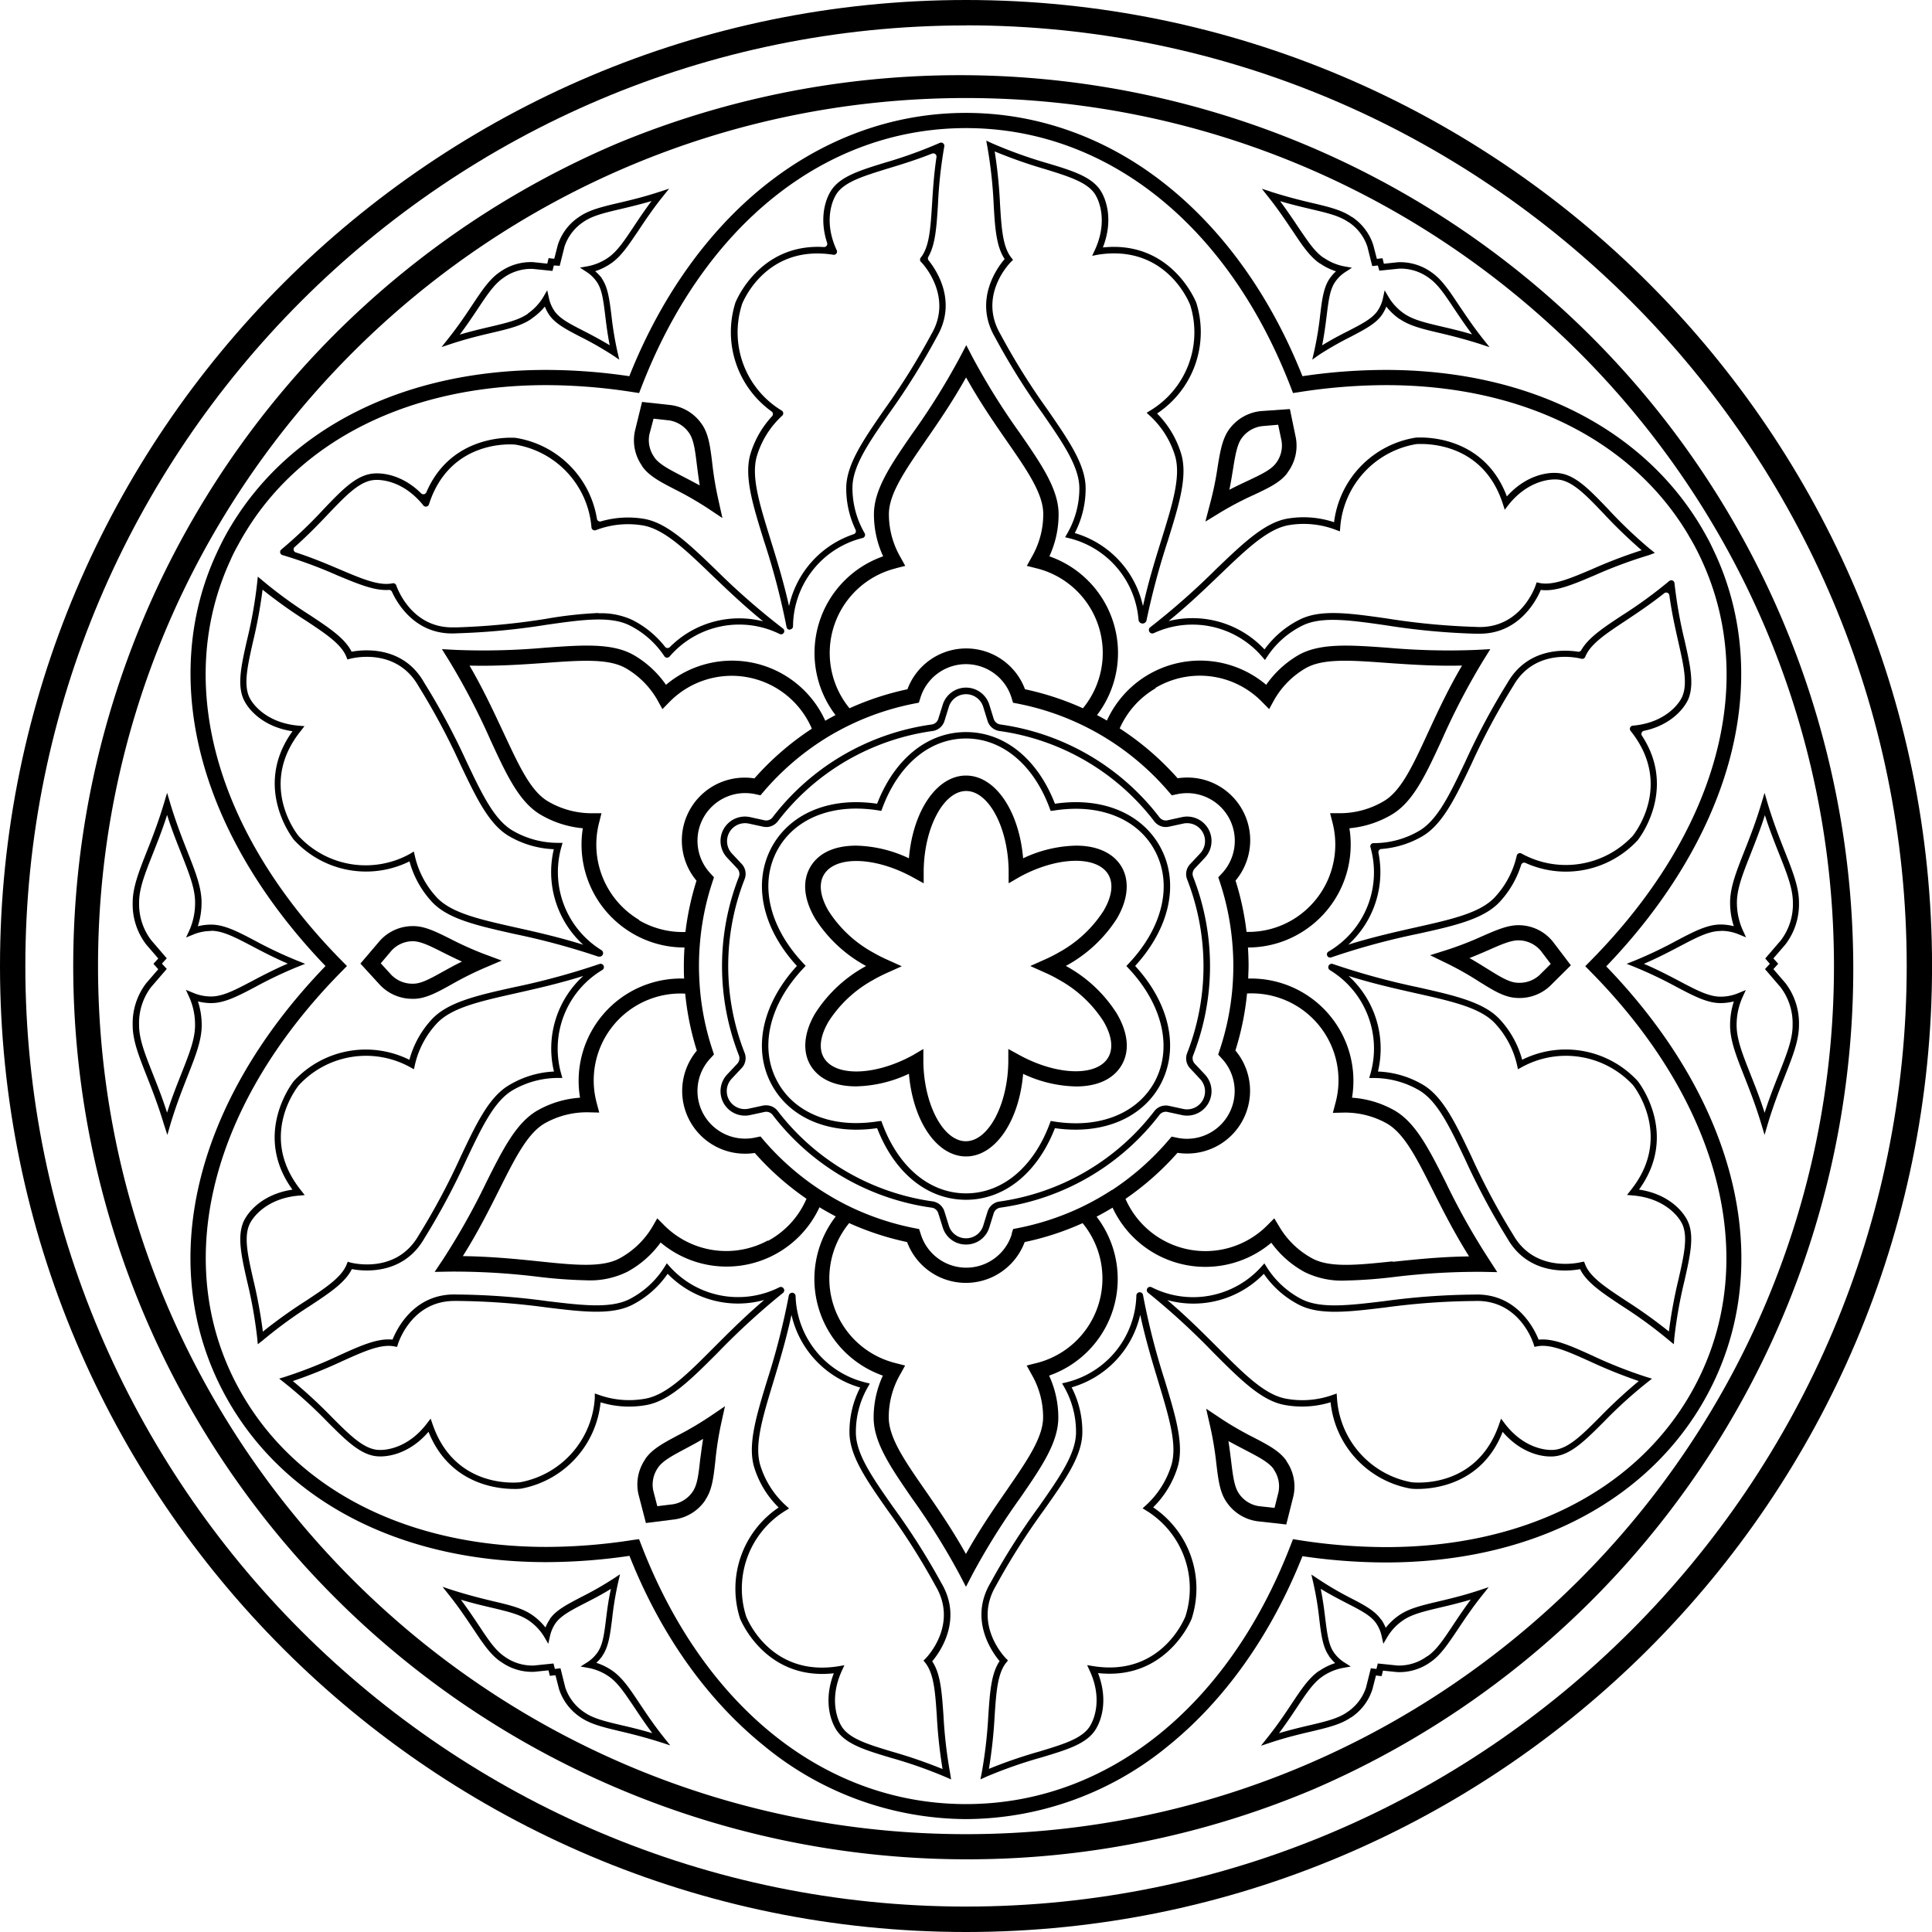 <svg id="Layer_1" data-name="Layer 1" xmlns="http://www.w3.org/2000/svg" viewBox="0 0 400.27 400.27"><path d="M200.47,400.27C90.11,400.27.33,310.49.33,200.14S90.11,0,200.47,0,400.61,89.78,400.61,200.14,310.83,400.27,200.47,400.27Zm0-395C93,5.25,5.58,92.68,5.58,200.14S93,395,200.47,395,395.36,307.6,395.36,200.14,307.93,5.25,200.47,5.25Z" transform="translate(-0.33)"/><path d="M200.47,385.21a185.12,185.12,0,0,1-72-355.6A185.12,185.12,0,0,1,272.51,370.67,184,184,0,0,1,200.47,385.21Zm0-364.9C101.31,20.31,20.64,101,20.64,200.14S101.31,380,200.47,380s179.82-80.67,179.82-179.82S299.62,20.31,200.47,20.31Z" transform="translate(-0.33)"/><path d="M200.47,376.88a66.27,66.27,0,0,1-42-15.31c-11.73-9.5-21.3-23-27.73-39.23a119.74,119.74,0,0,1-17.23,1.3c-29.1,0-52.87-11.77-65.23-32.28C32,264.31,39.47,229.47,67.77,200.14c-12.49-13-21.23-27.44-25.32-42-4.3-15.29-3.35-30.35,2.77-43.54q.69-1.5,1.47-3c.49-.92,1-1.84,1.56-2.75C60.6,88.4,84.37,76.64,113.47,76.64a118.46,118.46,0,0,1,17.24,1.3c6.43-16.19,16-29.74,27.73-39.23,12.36-10,26.89-15.32,42-15.32s29.67,5.3,42,15.32c11.72,9.49,21.29,23,27.73,39.23a118.35,118.35,0,0,1,17.24-1.3c29.1,0,52.87,11.76,65.22,32.28.54.9,1.06,1.83,1.56,2.75s1,2,1.47,3c6.11,13.19,7.07,28.25,2.77,43.54-4.09,14.52-12.83,29-25.32,42,28.3,29.33,35.79,64.17,19.52,91.22-12.36,20.51-36.13,32.28-65.23,32.28a119.74,119.74,0,0,1-17.23-1.3c-6.44,16.19-16,29.73-27.73,39.23A66.29,66.29,0,0,1,200.47,376.88Zm-67.74-58,.46,1.19c12.95,33.62,38.1,53.7,67.28,53.7s54.33-20.08,67.28-53.7l.46-1.19,1.25.2a117.47,117.47,0,0,0,18,1.45c28,0,50.76-11.21,62.53-30.76,15.7-26.09,8-60-20.14-88.48l-1.09-1.11,1.09-1.11c26.21-26.55,34.81-57.6,23-83.07-.43-.94-.9-1.88-1.39-2.81s-1-1.75-1.48-2.6C338.22,91,315.43,79.79,287.47,79.79a117.6,117.6,0,0,0-18,1.45l-1.25.19-.46-1.18c-12.95-33.63-38.1-53.71-67.28-53.71s-54.33,20.08-67.28,53.71l-.46,1.18-1.26-.19a117.37,117.37,0,0,0-18-1.45C85.5,79.79,62.71,91,51,110.55c-.52.85-1,1.73-1.48,2.6s-1,1.87-1.4,2.81c-11.79,25.47-3.19,56.52,23,83.07l1.09,1.11-1.09,1.11C43,229.73,35.25,263.64,51,289.73c11.77,19.55,34.56,30.76,62.53,30.76a117.34,117.34,0,0,0,18-1.45Z" transform="translate(-0.33)"/><path d="M308.88,261a142.56,142.56,0,0,1-9-16c-3.55-7.05-6.35-12.62-10.89-15.08a20.65,20.65,0,0,0-8.55-2.5,21.2,21.2,0,0,0-21.5-24.68c0-.88.07-1.76.07-2.62,0-1.26-.05-2.54-.13-3.82H259a21.07,21.07,0,0,0,10.74-3,21.32,21.32,0,0,0,10.16-21.7,21,21,0,0,0,8.73-2.81c4.46-2.61,7.08-8.27,10.39-15.44a143.92,143.92,0,0,1,8.48-16.3l1.59-2.56-3,.16a143.78,143.78,0,0,1-18.37-.46c-7.87-.57-14.09-1-18.53,1.62a21,21,0,0,0-6.53,6.07,21.21,21.21,0,0,0-33,7.4c-.68-.39-1.36-.77-2.05-1.13a21.21,21.21,0,0,0-9.87-32.89,20.75,20.75,0,0,0,1.91-8.7c0-5.17-3.52-10.3-8-16.79a143,143,0,0,1-9.74-15.59l-1.39-2.67-1.4,2.67a143,143,0,0,1-9.73,15.59c-4.49,6.49-8,11.62-8,16.79a20.75,20.75,0,0,0,1.91,8.7,21.21,21.21,0,0,0-9.87,32.89c-.71.38-1.42.76-2.12,1.17a21.21,21.21,0,0,0-33-7.44,20.92,20.92,0,0,0-6.52-6.07c-4.44-2.64-10.66-2.19-18.53-1.62a143.83,143.83,0,0,1-18.37.46l-3-.16,1.59,2.56a143.92,143.92,0,0,1,8.48,16.3c3.31,7.17,5.93,12.83,10.38,15.44a21,21,0,0,0,8.74,2.81,21.33,21.33,0,0,0,10.15,21.7,21.08,21.08,0,0,0,10.75,3h.16c-.08,1.28-.13,2.55-.13,3.82,0,.87,0,1.74.06,2.62a21.2,21.2,0,0,0-21.57,24.68,20.69,20.69,0,0,0-8.56,2.5c-4.54,2.46-7.34,8-10.88,15.08a144.16,144.16,0,0,1-9,16l-1.68,2.51,3-.06a143.17,143.17,0,0,1,18.35,1.06,99.8,99.8,0,0,0,10,.74,17.37,17.37,0,0,0,8.58-1.77,20.74,20.74,0,0,0,6.89-6.06,21.21,21.21,0,0,0,32.91-7.3c1.1.67,2.23,1.3,3.37,1.9A21.21,21.21,0,0,0,183.24,285a20.68,20.68,0,0,0-1.91,8.7c0,5.17,3.52,10.29,8,16.79a143.81,143.81,0,0,1,9.73,15.58l1.4,2.68,1.39-2.68a142.78,142.78,0,0,1,9.74-15.58c4.49-6.5,8-11.62,8-16.79a20.68,20.68,0,0,0-1.91-8.7,21.21,21.21,0,0,0,9.84-32.93c1.12-.59,2.22-1.21,3.31-1.87a21.19,21.19,0,0,0,32.89,7.27,20.81,20.81,0,0,0,6.88,6.06,17.43,17.43,0,0,0,8.59,1.77,99.8,99.8,0,0,0,10-.74,143.12,143.12,0,0,1,18.34-1.06l3,.06Zm-78.15-14.49h0a56.16,56.16,0,0,1-6.36,3.58,55.58,55.58,0,0,1-13.22,4.36l-.92.18-.28.89,0,.16a9.87,9.87,0,0,1-18.86,0l-.34-1.05-.91-.17a55.58,55.58,0,0,1-13.22-4.36h0a55.62,55.62,0,0,1-6.41-3.62h0a55.6,55.6,0,0,1-11.72-10.32l-.6-.71-1.1.23a9.67,9.67,0,0,1-2.08.22,9.87,9.87,0,0,1-7.19-16.64l.73-.8-.29-.88a54.84,54.84,0,0,1-2.66-13.26h0c-.1-1.41-.16-2.82-.16-4.21,0-1.77.09-3.56.26-5.33a54.56,54.56,0,0,1,2.56-12.14l.29-.89-.64-.69-.1-.11a9.88,9.88,0,0,1,7.2-16.64,10.52,10.52,0,0,1,2.09.22l1.08.24.61-.71A55.48,55.48,0,0,1,171.31,153h0a54.05,54.05,0,0,1,5.22-2.86h0a54.82,54.82,0,0,1,13.25-4.38l.92-.18.33-1.05a9.88,9.88,0,0,1,18.86,0l.32,1.06.93.18a55,55,0,0,1,13.25,4.38,52.75,52.75,0,0,1,5.16,2.82,55.06,55.06,0,0,1,12.94,11.1l.61.71,1.1-.24a10.34,10.34,0,0,1,2.08-.22,9.88,9.88,0,0,1,7.2,16.64l-.75.8.3.89a54.53,54.53,0,0,1,2.56,12.15c.17,1.77.26,3.56.26,5.32,0,1.38-.06,2.79-.16,4.2A54.92,54.92,0,0,1,253,217.61l-.29.88.74.8a9.88,9.88,0,0,1-9.29,16.42l-1.09-.23-.61.71A55.53,55.53,0,0,1,230.73,246.55Zm9-104a18,18,0,0,1,22.07,2.91l1.47,1.49,1-1.82a17.75,17.75,0,0,1,6.44-6.58c3.59-2.14,9.37-1.72,16.69-1.19,4.68.33,9.9.71,15.83.57-3,5.12-5.18,9.87-7.15,14.13-3.08,6.67-5.51,11.93-9.12,14a17.8,17.8,0,0,1-9.06,2.46h-2l.51,2a18.15,18.15,0,0,1-8.31,20.09,17.92,17.92,0,0,1-9.51,2.5,58.34,58.34,0,0,0-2.28-10.63,13,13,0,0,0-10-21.35,13.36,13.36,0,0,0-2,.15,58.86,58.86,0,0,0-12-10.33A18.13,18.13,0,0,1,239.74,142.6Zm-53.85-24.77,2-.5-1-1.81a17.8,17.8,0,0,1-2.39-8.9c0-4.17,3.28-8.94,7.45-15,2.67-3.86,5.65-8.16,8.54-13.34,2.89,5.18,5.87,9.48,8.54,13.34,4.17,6,7.47,10.81,7.45,15a17.7,17.7,0,0,1-2.4,8.9l-1,1.81,2,.5a18.06,18.06,0,0,1,9.62,29,58.54,58.54,0,0,0-12-3.94,13,13,0,0,0-24.36,0,58.63,58.63,0,0,0-12,3.94,18.07,18.07,0,0,1,9.63-29Zm-53.14,72.84a18.15,18.15,0,0,1-8.3-20.09l.5-2h-2a17.86,17.86,0,0,1-9.07-2.46c-3.6-2.11-6-7.37-9.11-14-2-4.26-4.17-9-7.15-14.13,5.92.14,11.14-.24,15.82-.57,7.33-.53,13.11-.95,16.69,1.19a17.78,17.78,0,0,1,6.45,6.58l1,1.82,1.46-1.49a18.06,18.06,0,0,1,29.5,5.54,58.65,58.65,0,0,0-11.9,10.3,12,12,0,0,0-2-.16,13,13,0,0,0-10,21.35,58.36,58.36,0,0,0-2.29,10.63A18,18,0,0,1,132.75,190.67Zm26.7,66.41a18.15,18.15,0,0,1-21.51-3.14l-1.43-1.44-1,1.74a17.74,17.74,0,0,1-6.76,6.53c-3.65,2-9.42,1.41-16.72.65-4.67-.49-9.87-1-15.8-1.09,3.15-5,5.5-9.7,7.6-13.89,3.3-6.56,5.9-11.75,9.57-13.73a17.76,17.76,0,0,1,9-2.17l2.09.05-.53-2a18,18,0,0,1,18.34-22.64,57.71,57.71,0,0,0,2.41,11.81,13,13,0,0,0,10,21.35,13.13,13.13,0,0,0,2-.15,58.57,58.57,0,0,0,10.72,9.49A18,18,0,0,1,159.45,257.08Zm55.6,25.41-2,.51,1,1.81a17.67,17.67,0,0,1,2.4,8.89c0,4.18-3.28,8.95-7.45,15-2.67,3.86-5.65,8.16-8.54,13.34-2.9-5.18-5.87-9.48-8.54-13.34-4.17-6-7.47-10.81-7.45-15a17.76,17.76,0,0,1,2.39-8.89l1-1.81-2-.51a18.06,18.06,0,0,1-9.59-29,58.86,58.86,0,0,0,12,3.93,13,13,0,0,0,24.36,0,58.22,58.22,0,0,0,12-3.92,18.06,18.06,0,0,1-9.59,29Zm73.82-21.07c-7.3.76-13.07,1.37-16.72-.65a17.74,17.74,0,0,1-6.76-6.53l-1.05-1.74-1.43,1.44a18.07,18.07,0,0,1-29.39-5.47,58.81,58.81,0,0,0,10.77-9.54,13.36,13.36,0,0,0,2,.15,13,13,0,0,0,10-21.35,57.85,57.85,0,0,0,2.41-11.81A18,18,0,0,1,277,228.56l-.53,2,2.09-.05a17.73,17.73,0,0,1,8.95,2.17c3.67,2,6.28,7.17,9.57,13.73,2.11,4.19,4.46,8.86,7.61,13.89C298.74,260.38,293.54,260.93,288.87,261.42Z" transform="translate(-0.33)"/><path d="M200.47,257.84h0a5,5,0,0,1-4.83-3.56l-.92-2.93a1.65,1.65,0,0,0-1.38-1.15A50.26,50.26,0,0,1,160.41,231a1.66,1.66,0,0,0-1.67-.63l-3,.65a5.06,5.06,0,0,1-4.76-8.41l2.1-2.23a1.68,1.68,0,0,0,.32-1.77,50.67,50.67,0,0,1,0-36.91,1.66,1.66,0,0,0-.32-1.76l-2.1-2.24a5.06,5.06,0,0,1,4.76-8.41l3,.66a1.66,1.66,0,0,0,1.67-.64,50.25,50.25,0,0,1,32.93-19.21,1.67,1.67,0,0,0,1.38-1.15l.92-2.94a5.06,5.06,0,0,1,9.66,0l.91,2.94a1.69,1.69,0,0,0,1.39,1.15,50.25,50.25,0,0,1,32.93,19.21,1.66,1.66,0,0,0,1.67.64l3-.66a5.06,5.06,0,0,1,4.76,8.41l-2.1,2.24a1.64,1.64,0,0,0-.32,1.76,50.67,50.67,0,0,1,0,36.91,1.66,1.66,0,0,0,.32,1.77l2.1,2.23a5.06,5.06,0,0,1-4.76,8.41l-3-.65a1.66,1.66,0,0,0-1.67.63A50.26,50.26,0,0,1,207.6,250.2a1.68,1.68,0,0,0-1.39,1.15l-.91,2.93A5,5,0,0,1,200.47,257.84ZM159.09,229a3,3,0,0,1,2.38,1.19,49,49,0,0,0,32.06,18.71A3,3,0,0,1,196,251l.91,2.94a3.71,3.71,0,0,0,3.56,2.61h0a3.71,3.71,0,0,0,3.56-2.61l.91-2.94a3,3,0,0,1,2.47-2.07,49,49,0,0,0,32.06-18.71,3,3,0,0,1,3-1.12l3,.65a3.72,3.72,0,0,0,3.5-6.19l-2.09-2.24a3,3,0,0,1-.59-3.16,49.46,49.46,0,0,0,0-35.94,3,3,0,0,1,.59-3.17l2.09-2.23a3.72,3.72,0,0,0-3.5-6.19l-3,.65a3,3,0,0,1-3-1.12,48.89,48.89,0,0,0-32.06-18.71,3,3,0,0,1-2.47-2.07l-.91-2.94a3.73,3.73,0,0,0-7.12,0l-.91,2.94a3,3,0,0,1-2.47,2.07,48.89,48.89,0,0,0-32.06,18.71,3,3,0,0,1-3,1.12l-3-.65a3.73,3.73,0,0,0-3.51,6.19L154,179a3,3,0,0,1,.59,3.17,49.32,49.32,0,0,0,0,35.94,3,3,0,0,1-.59,3.16l-2.1,2.24a3.73,3.73,0,0,0,3.51,6.19l3-.65A2.79,2.79,0,0,1,159.09,229Z" transform="translate(-0.33)"/><path d="M164,130.46a.66.66,0,0,1-.71-.54v0A148.33,148.33,0,0,0,158.59,112c-2.34-7.54-4.2-13.5-2.72-18.16a20,20,0,0,1,4.41-7.6.66.66,0,0,0-.1-1,20.25,20.25,0,0,1-7.5-22.51v0c.05-.13,4.84-12.35,18.34-11.55a.66.66,0,0,0,.67-.87c-1.77-5.39-.2-9.56,1.17-11.31,2-2.58,5.88-3.78,10.78-5.29a94.16,94.16,0,0,0,11.4-4.11h0a.67.67,0,0,1,.93.73h0a92.24,92.24,0,0,0-1.31,12c-.29,4.59-.52,8.31-2,10.88a.65.65,0,0,0,.06.74c1.74,2.17,5.94,8.59,1.7,15.85a145,145,0,0,1-9.86,15.81c-4.27,6.17-7.64,11-7.62,15.5a18.67,18.67,0,0,0,2.52,9.35h0a.67.67,0,0,1-.42,1h0a19,19,0,0,0-14.41,18.28h0a.66.66,0,0,1-.6.66ZM154,63.18s0,0,0,.06a18.93,18.93,0,0,0,8.28,21.82h0a.67.67,0,0,1,.11,1.06h0a18.57,18.57,0,0,0-5.19,8.17c-1.35,4.25.45,10,2.72,17.35,1.29,4.15,2.72,8.74,3.88,13.94a20.3,20.3,0,0,1,13.41-14.91.66.66,0,0,0,.38-.91,19.84,19.84,0,0,1-1.94-8.57c0-4.88,3.45-9.9,7.85-16.27a144.86,144.86,0,0,0,9.79-15.68l0,0c4.69-8-2.11-15-2.18-15h0a.67.67,0,0,1,0-.89h0c1.78-2.24,2-6.09,2.32-11,.18-2.93.38-6.19.92-9.81a.67.67,0,0,0-.91-.72C190,33.18,186.85,34.14,184,35c-4.67,1.45-8.36,2.59-10.12,4.84-1.25,1.61-2.91,6.18-.2,12h0a.66.66,0,0,1-.7.94h0C159.2,50.62,154.33,62.24,154,63.18Z" transform="translate(-0.33)"/><path d="M124.52,198.19a.67.67,0,0,1-.24,0,148.24,148.24,0,0,0-17.41-4.7c-7.7-1.73-13.79-3.09-17.09-6.69a20.08,20.08,0,0,1-4.61-8.34A20.28,20.28,0,0,1,61.23,174l0,0c-.09-.11-8.71-10.86-.3-22.5-6.21-.92-9.33-4.65-10.22-6.82-1.24-3-.35-7,.78-12a93.52,93.52,0,0,0,2.12-11.94l.13-1.27,1,.83a93,93,0,0,0,9.79,7.14c4,2.66,7.26,4.79,8.64,7.58,2.24-.42,10.6-1.4,15,6.34A144.3,144.3,0,0,1,97,157.82c3.22,6.77,5.77,12.12,9.64,14.32a18.6,18.6,0,0,0,9.34,2.48h.9l-.24.85a19,19,0,0,0,8.3,21.38.73.73,0,0,1,.27.93A.71.71,0,0,1,124.52,198.19Zm-.32-.2Zm.52-1.1h0ZM86.07,176.42l.2.87a18.63,18.63,0,0,0,4.49,8.57c3,3.29,8.93,4.61,16.4,6.29,4.24.94,8.94,2,14,3.58a20.39,20.39,0,0,1-6.09-19.79,20,20,0,0,1-9.16-2.64c-4.24-2.41-6.86-7.93-10.19-14.91A144,144,0,0,0,87,142.09l0,0c-4.62-8.07-13.73-5.71-14.12-5.61l-.57.15-.22-.55c-1.06-2.65-4.28-4.78-8.36-7.48a101.32,101.32,0,0,1-9-6.43,100.91,100.91,0,0,1-2,10.85c-1.07,4.77-1.92,8.54-.85,11.19.77,1.88,3.91,5.59,10.29,6.13l1.24.11-.78,1c-8.83,11-.93,21.14-.44,21.75a18.93,18.93,0,0,0,23.06,3.71Z" transform="translate(-0.33)"/><path d="M197.38,368.66l-1.16-.51a94.74,94.74,0,0,0-11.43-4c-4.91-1.48-8.78-2.65-10.81-5.23-1.46-1.84-3.17-6.39-.9-12.25-14.27,1.58-19.38-11.21-19.43-11.35l0,0a20.28,20.28,0,0,1,8-23,19.77,19.77,0,0,1-5-8.12c-1.51-4.64.3-10.61,2.6-18.16a148.23,148.23,0,0,0,4.51-17.66.71.71,0,0,1,1.4.11,19,19,0,0,0,14.52,17.94l.86.21-.43.77a18.58,18.58,0,0,0-2.46,9.36c0,4.46,3.41,9.31,7.71,15.45a143.08,143.08,0,0,1,10,15.75c4.55,7.69-.42,14.48-1.9,16.22,1.75,2.57,2,6.43,2.34,11.25a95.47,95.47,0,0,0,1.39,12ZM175.27,345l-.52,1.14c-2.67,5.81-1,10.37.27,12,1.77,2.24,5.47,3.36,10.15,4.77a101.66,101.66,0,0,1,10.44,3.6,99.81,99.81,0,0,1-1.19-11c-.33-4.88-.59-8.73-2.38-11l-.38-.47.42-.42c.28-.28,6.82-7.05,2.08-15.05l0,0a143,143,0,0,0-9.89-15.62c-4.44-6.34-7.94-11.34-7.95-16.22a19.92,19.92,0,0,1,2.22-9.26,20.36,20.36,0,0,1-14.23-15.06c-1.13,5.22-2.53,9.82-3.79,14-2.22,7.33-4,13.12-2.61,17.37a18.66,18.66,0,0,0,5.24,8.14l.66.6-.75.46a18.93,18.93,0,0,0-8.14,21.9c.28.73,5.19,12.58,19.14,10.33Zm-11.46-76.5h0Z" transform="translate(-0.33)"/><path d="M53.74,278.5l-.12-1.26a94.85,94.85,0,0,0-2.13-11.94c-1.13-5-2-8.95-.79-12,.89-2.17,4-5.91,10.22-6.83-8.42-11.63.2-22.39.29-22.5l0,0a20.28,20.28,0,0,1,23.94-4.4,19.89,19.89,0,0,1,4.6-8.34c3.3-3.6,9.39-5,17.09-6.7a148.79,148.79,0,0,0,17.68-4.81.69.69,0,0,1,.86.35h0a.69.69,0,0,1-.25.88l0,0a19,19,0,0,0-8.53,21.53l.24.85H116a18.71,18.71,0,0,0-9.35,2.48c-3.87,2.21-6.42,7.56-9.64,14.34a144.18,144.18,0,0,1-8.78,16.44c-4.44,7.75-12.8,6.77-15,6.34-1.38,2.79-4.61,4.93-8.64,7.59a94.32,94.32,0,0,0-9.79,7.15Zm8.49-53.65c-.49.61-8.39,10.72.45,21.75l.78,1-1.24.11c-6.38.54-9.51,4.25-10.28,6.14-1.08,2.65-.23,6.42.85,11.19a100.74,100.74,0,0,1,2,10.85,101.56,101.56,0,0,1,9-6.44c4.08-2.7,7.3-4.83,8.36-7.49l.22-.55.57.16c.39.1,9.49,2.45,14.12-5.62v0a142.45,142.45,0,0,0,8.71-16.31c3.32-7,5.94-12.5,10.18-14.91A19.81,19.81,0,0,1,115.1,222a20.34,20.34,0,0,1,6.07-19.8c-5.09,1.59-9.78,2.64-14,3.59-7.47,1.68-13.38,3-16.39,6.3a18.6,18.6,0,0,0-4.5,8.57l-.19.87-.78-.43A18.93,18.93,0,0,0,62.23,224.85ZM125,201Z" transform="translate(-0.33)"/><path d="M139,136.06A.67.67,0,0,1,138,136h0a18.61,18.61,0,0,0-7.23-6.43c-4-2-9.85-1.18-17.27-.12a144.07,144.07,0,0,1-18.56,1.76c-8.39.53-12.25-6.08-13.41-8.61a.66.66,0,0,0-.64-.38c-3,.2-6.41-1.25-10.64-3A95.12,95.12,0,0,0,58.85,115h0a.66.66,0,0,1-.24-1.15h0a94.17,94.17,0,0,0,8.78-8.37c3.54-3.7,6.34-6.63,9.55-7.27,2.17-.44,6.61,0,10.64,4a.67.67,0,0,0,1.08-.21C94,89.52,107.05,90.7,107.19,90.72h0A20.26,20.26,0,0,1,124,107.49a.66.66,0,0,0,.83.53,20,20,0,0,1,8.78-.55c4.82.76,9.32,5.08,15,10.55a147.1,147.1,0,0,0,13.94,12.2h0a.66.66,0,0,1,.17.88v0a.67.67,0,0,1-.86.25h0a19,19,0,0,0-22.83,4.7Zm-14.69-9a15.35,15.35,0,0,1,7,1.37,20,20,0,0,1,6.8,5.57.66.66,0,0,0,1,.06,20.28,20.28,0,0,1,19.33-5.33c-4.13-3.36-7.6-6.69-10.74-9.7-5.52-5.3-9.89-9.49-14.3-10.19a18.58,18.58,0,0,0-9.63,1h0a.67.67,0,0,1-.9-.57h0a18.93,18.93,0,0,0-15.82-17.16h0c-1-.09-13.58-.93-17.85,12.39h0a.67.67,0,0,1-1.16.21h0c-4-5-8.8-5.58-10.79-5.18-2.81.57-5.48,3.36-8.86,6.9-2,2.12-4.28,4.47-7,6.89a.66.66,0,0,0,.23,1.13c3.49,1.14,6.49,2.41,9.19,3.56,4.5,1.91,8.06,3.42,10.85,2.84h0a.66.66,0,0,1,.77.44h0c.13.36,3,8.69,11.59,8.69l.89,0h0a144.35,144.35,0,0,0,18.41-1.75A84,84,0,0,1,124.35,127Z" transform="translate(-0.33)"/><path d="M106.86,308.48c-3.65,0-13.43-1.06-17.75-11.84-4.1,4.76-8.93,5.41-11.23,5-3.23-.57-6.09-3.44-9.71-7.06a94.39,94.39,0,0,0-9-8.17l-1-.79,1.21-.37a95,95,0,0,0,11.28-4.47c4.4-2,7.93-3.57,11-3.24.84-2.12,4.47-9.72,13.4-9.34h.34a146.09,146.09,0,0,1,18.25,1.36c7.45.9,13.33,1.6,17.26-.49a18.67,18.67,0,0,0,7.1-6.59l.47-.75.59.66a19,19,0,0,0,22.72,4.31.7.7,0,0,1,.9.25.69.69,0,0,1-.16.93,148.33,148.33,0,0,0-13.47,12.34c-5.58,5.59-10,10-14.79,10.87a20,20,0,0,1-9.51-.56,20.27,20.27,0,0,1-16.5,17.89h0A10.57,10.57,0,0,1,106.86,308.48ZM89.55,293.91l.41,1.18c4.6,13.37,17.36,12.09,18.14,12a18.93,18.93,0,0,0,15.46-17.51l0-.88.84.29a18.63,18.63,0,0,0,9.65.78c4.39-.79,8.67-5.07,14.08-10.5,3.07-3.07,6.46-6.48,10.52-9.94a20.31,20.31,0,0,1-20-5.43,19.91,19.91,0,0,1-7.12,6.33c-4.31,2.3-10.37,1.57-18,.64a146.17,146.17,0,0,0-18.09-1.34h-.38l-.6,0c-8.82,0-11.57,8.58-11.69,8.95l-.17.57-.59-.11c-2.81-.53-6.33,1.06-10.79,3.07A101.39,101.39,0,0,1,61,286.13a102.16,102.16,0,0,1,8.1,7.49c3.46,3.47,6.19,6.2,9,6.7,2,.36,6.82-.31,10.68-5.41Zm72.9-26Zm-.68-1.06Z" transform="translate(-0.33)"/><path d="M35,235.13,34.31,233c-1.2-4-2.47-7.25-3.6-10.11-1.62-4.11-2.9-7.35-2.89-10.49v-.07a13.64,13.64,0,0,1,2.81-8.64l2.49-2.89-1-1.11,1-1.11-2.49-2.89a13.63,13.63,0,0,1-2.81-8.63V187c0-3.15,1.27-6.39,2.89-10.5,1.13-2.85,2.4-6.09,3.6-10.1l.64-2.14.64,2.14c1.2,4,2.48,7.25,3.6,10.1,1.62,4.11,2.9,7.35,2.9,10.49v.08a15.68,15.68,0,0,1-.78,4.84,11.37,11.37,0,0,1,2.67-.35h.09c2.76,0,5.59,1.49,9.16,3.37A86.83,86.83,0,0,0,62,199.06l1.55.62L62,200.3a85.79,85.79,0,0,0-8.73,4.15c-3.57,1.88-6.4,3.37-9.16,3.37H44a11.42,11.42,0,0,1-2.66-.35,15.69,15.69,0,0,1,.78,4.85v.07c0,3.14-1.28,6.38-2.9,10.49-1.12,2.86-2.4,6.09-3.6,10.11ZM44,192.88h0a9.66,9.66,0,0,0-3.56.71l-1.56.64.71-1.54A14,14,0,0,0,40.75,187V187c0-2.89-1.17-5.87-2.8-10-.94-2.38-2-5-3-8.16-1,3.14-2.06,5.78-3,8.16-1.63,4.13-2.81,7.11-2.8,10V187a12.34,12.34,0,0,0,2.49,7.77l3.24,3.77-1,1.1,1,1.1-3.25,3.77a12.34,12.34,0,0,0-2.49,7.77v.08c0,2.88,1.17,5.86,2.8,10,.94,2.38,2,5,3,8.16,1-3.14,2.06-5.78,3-8.16,1.63-4.13,2.81-7.11,2.8-10v-.07a13.92,13.92,0,0,0-1.19-5.67l-.71-1.55,1.57.65a9.49,9.49,0,0,0,3.57.73h.08c2.43,0,5-1.35,8.54-3.22,2.13-1.12,4.51-2.37,7.35-3.59-2.84-1.22-5.22-2.47-7.35-3.59-3.55-1.86-6.11-3.21-8.54-3.21H44Z" transform="translate(-0.33)"/><path d="M104,344.23c-2.08-1.44-3.63-3.77-5.59-6.72-1.36-2-2.89-4.35-5-7l-1.39-1.75,2.12.7c3.17,1,5.87,1.68,8.25,2.25,3.45.81,6.17,1.45,8.24,2.91l0,0a12.74,12.74,0,0,1,2.71,2.56,8.78,8.78,0,0,1,.91-1.71l0-.05c1.28-1.84,3.56-3,6.45-4.52a69,69,0,0,0,6.69-3.82l1.4-.92-.38,1.63a67.16,67.16,0,0,0-1.26,7.6c-.41,3.23-.72,5.77-2,7.61l0,.05a8.81,8.81,0,0,1-1.28,1.45,12.52,12.52,0,0,1,3.34,1.65l0,0c2.08,1.45,3.63,3.77,5.59,6.72,1.35,2,2.89,4.35,5,7l1.39,1.75-2.12-.7c-3.17-1-5.87-1.68-8.26-2.24-3.44-.82-6.16-1.46-8.24-2.91l0,0a11.1,11.1,0,0,1-4.43-5.86l-.73-2.84-1.16.13-.29-1.14-2.91.3a11,11,0,0,1-7-2.12Zm11.43-7.94a7.69,7.69,0,0,0-1.14,2.61l-.37,1.66-.85-1.46a10.93,10.93,0,0,0-3.13-3.32l0,0c-1.87-1.31-4.35-1.89-7.78-2.71-1.89-.44-4-.94-6.34-1.64,1.48,2,2.67,3.76,3.74,5.37,1.95,2.94,3.36,5.07,5.24,6.36l0,0a9.87,9.87,0,0,0,6.14,1.9l4.06-.42.29,1.13,1.16-.14,1,4a9.92,9.92,0,0,0,3.91,5.1l0,0c1.86,1.31,4.34,1.9,7.78,2.71,1.89.44,4,.94,6.33,1.64-1.48-2-2.66-3.75-3.73-5.37-2-2.94-3.37-5.06-5.24-6.36l0,0a11,11,0,0,0-4.2-1.78l-1.68-.3,1.44-.92a7.57,7.57,0,0,0,2.06-2l0,0c1.11-1.57,1.39-3.85,1.78-7,.23-1.84.48-3.87,1-6.17-2,1.23-3.82,2.17-5.46,3-2.83,1.47-4.87,2.53-6,4.1Z" transform="translate(-0.33)"/><path d="M110.43,66.06c-2.08,1.45-4.8,2.09-8.25,2.9-2.38.56-5.08,1.2-8.25,2.24l-2.12.7,1.39-1.75c2.08-2.61,3.62-4.92,5-7,2-3,3.51-5.28,5.59-6.72l0,0a11.06,11.06,0,0,1,7-2.12l2.92.31.28-1.14,1.17.13.73-2.84a11,11,0,0,1,4.44-5.85l0,0c2.08-1.45,4.8-2.09,8.25-2.9,2.38-.56,5.08-1.2,8.26-2.24l2.12-.7-1.4,1.75c-2.08,2.61-3.62,4.92-5,7-2,2.94-3.51,5.27-5.6,6.71l0,0a12.46,12.46,0,0,1-3.33,1.65A9.35,9.35,0,0,1,125,57.61l0,.06c1.28,1.83,1.59,4.38,2,7.6a69.77,69.77,0,0,0,1.25,7.61l.38,1.63-1.39-.93a69,69,0,0,0-6.69-3.82c-2.89-1.5-5.17-2.68-6.44-4.53l0,0a9,9,0,0,1-.9-1.71A13,13,0,0,1,110.48,66Zm-.72-1.12a11.16,11.16,0,0,0,3.13-3.32l.86-1.48.37,1.67a7.53,7.53,0,0,0,1.13,2.62l0,0c1.09,1.58,3.14,2.64,6,4.1,1.64.85,3.46,1.8,5.45,3-.46-2.3-.71-4.33-.93-6.16-.39-3.16-.67-5.45-1.77-7l0,0a7.53,7.53,0,0,0-2.05-2l-1.42-.92,1.66-.3a11.06,11.06,0,0,0,4.2-1.78l0,0c1.87-1.29,3.28-3.42,5.24-6.35,1.07-1.62,2.26-3.4,3.74-5.37-2.36.7-4.45,1.19-6.33,1.64-3.44.81-5.92,1.39-7.79,2.69l0,0a9.86,9.86,0,0,0-3.91,5.09l-1,4L115.07,55l-.28,1.13-4.07-.42a9.8,9.8,0,0,0-6.14,1.89l0,0c-1.87,1.29-3.29,3.42-5.25,6.36-1.07,1.61-2.26,3.39-3.74,5.36,2.37-.7,4.45-1.19,6.34-1.63,3.43-.81,5.92-1.4,7.78-2.7Zm17-11h0Z" transform="translate(-0.33)"/><path d="M150,107.33l-3.29-2.19a71.56,71.56,0,0,0-6.61-3.78c-3-1.55-5.37-2.78-6.77-4.82l0-.06a9.15,9.15,0,0,1-1.45-7.21l1.47-6,6,.66a9.24,9.24,0,0,1,6.36,3.92l0,0c1.43,2,1.76,4.68,2.17,8a69.36,69.36,0,0,0,1.24,7.51ZM135.89,94.75c1,1.4,2.92,2.41,5.63,3.82,1.17.61,2.43,1.26,3.78,2-.25-1.53-.42-2.94-.59-4.25-.37-3-.64-5.22-1.61-6.61l0,0A6.16,6.16,0,0,0,139,87.1l-3.27-.36L134.87,90a6.06,6.06,0,0,0,1,4.69Z" transform="translate(-0.33)"/><path d="M134.15,315.54l-1.54-5.94a9.17,9.17,0,0,1,1.38-7.24l0-.05c1.38-2.05,3.73-3.31,6.71-4.9a67.82,67.82,0,0,0,6.56-3.85l3.27-2.22-.85,3.86a69.64,69.64,0,0,0-1.15,7.52c-.37,3.36-.67,6-2.06,8l0,.06a9.22,9.22,0,0,1-6.31,4ZM146,298.11c-1.34.79-2.59,1.46-3.76,2.08-2.69,1.44-4.64,2.48-5.58,3.88l0,0a6.1,6.1,0,0,0-1,4.7l.85,3.28,3.27-.4a6.13,6.13,0,0,0,4.09-2.66l0,0c.94-1.38,1.19-3.57,1.52-6.61C145.58,301.06,145.74,299.65,146,298.11Z" transform="translate(-0.33)"/><path d="M86.32,206.93H86a9.23,9.23,0,0,1-6.91-2.83h0L75,199.63l4-4.69a9.15,9.15,0,0,1,6.69-3.07h.06c2.47-.06,4.86,1.13,7.88,2.64a69.85,69.85,0,0,0,6.94,3.12l3.71,1.38-3.64,1.55a70.18,70.18,0,0,0-6.8,3.41C91,205.55,88.7,206.81,86.32,206.93ZM81.43,202a6.09,6.09,0,0,0,4.54,1.8h0c1.67,0,3.61-1.1,6.28-2.58,1.15-.64,2.4-1.33,3.79-2-1.42-.64-2.69-1.27-3.87-1.86C89.48,196,87.51,195,85.82,195h-.07a6,6,0,0,0-4.35,2l-2.18,2.58Z" transform="translate(-0.33)"/><path d="M237,129.18H237a.85.85,0,0,1-.79-.78,18.94,18.94,0,0,0-14.36-16.89l-.85-.21.44-.77a18.66,18.66,0,0,0,2.51-9.35c0-4.46-3.35-9.33-7.61-15.5a144.91,144.91,0,0,1-9.87-15.81c-4.5-7.72.52-14.48,2-16.21-1.73-2.58-2-6.44-2.27-11.26a94,94,0,0,0-1.31-12l-.23-1.26,1.16.53a94.16,94.16,0,0,0,11.4,4.11C222.11,35.24,226,36.44,228,39c1.44,1.85,3.12,6.42.82,12.27,14.28-1.5,19.31,11.33,19.36,11.46v0a20.26,20.26,0,0,1-8.13,22.94A20,20,0,0,1,245,93.88c1.47,4.66-.38,10.62-2.72,18.15a155.86,155.86,0,0,0-4.41,16.46A.84.84,0,0,1,237,129.18Zm-14-18.74a20.28,20.28,0,0,1,14.13,15.14c1.16-5.21,2.59-9.81,3.88-13.94,2.27-7.32,4.06-13.1,2.72-17.35a18.57,18.57,0,0,0-5.19-8.17l-.65-.6.75-.46a18.94,18.94,0,0,0,8.28-21.85c-.28-.73-5.11-12.61-19.07-10.45L226.6,53l.53-1.13c2.71-5.8,1.06-10.37-.19-12-1.76-2.25-5.45-3.39-10.12-4.84a99.67,99.67,0,0,1-10.41-3.66,100.69,100.69,0,0,1,1.11,11c.3,4.88.54,8.73,2.32,11l.37.47-.43.42c-.28.28-6.86,7-2.17,15l0,0a141.8,141.8,0,0,0,9.79,15.68c4.39,6.37,7.87,11.39,7.85,16.27A20,20,0,0,1,223,110.44Z" transform="translate(-0.33)"/><path d="M275.3,198v0a.67.67,0,0,1,.26-.85h0a19,19,0,0,0,8.7-21.62h0a.66.66,0,0,1,.64-.85h0a18.54,18.54,0,0,0,9.33-2.48c3.88-2.2,6.43-7.55,9.65-14.32a144.3,144.3,0,0,1,8.79-16.44c4.19-7.29,11.83-6.85,14.59-6.42a.65.65,0,0,0,.67-.32c1.48-2.59,4.59-4.65,8.42-7.18a93.08,93.08,0,0,0,9.8-7.14h0a.67.67,0,0,1,1.1.44h0a93.65,93.65,0,0,0,2.11,11.94c1.13,5,2,8.94.79,12-.84,2-3.67,5.49-9.22,6.65a.66.66,0,0,0-.43,1c7.42,11.31-.78,21.55-.87,21.66l0,0a20.27,20.27,0,0,1-23.25,4.71.66.66,0,0,0-.9.41,20.1,20.1,0,0,1-4.39,7.61c-3.31,3.6-9.39,5-17.1,6.69a145.76,145.76,0,0,0-17.85,4.86h0A.67.67,0,0,1,275.3,198Zm10.62-21.29a20.28,20.28,0,0,1-6.25,19c5.09-1.58,9.78-2.63,14-3.58,7.48-1.68,13.38-3,16.4-6.29a18.65,18.65,0,0,0,4.5-8.57h0a.67.67,0,0,1,1-.43h0a18.94,18.94,0,0,0,23.05-3.69l0,0c.63-.8,8.28-10.81-.47-21.73h0a.67.67,0,0,1,.47-1.08h0c6.38-.54,9.51-4.25,10.28-6.13,1.08-2.65.23-6.42-.85-11.19-.64-2.86-1.36-6-1.86-9.68a.66.66,0,0,0-1.07-.43c-2.87,2.28-5.59,4.08-8,5.69-4.08,2.7-7.31,4.83-8.36,7.48h0a.67.67,0,0,1-.8.4h0c-.38-.1-9.49-2.46-14.11,5.61l0,0a143.35,143.35,0,0,0-8.72,16.3c-3.32,7-6,12.5-10.19,14.91a19.85,19.85,0,0,1-8.4,2.59A.66.66,0,0,0,285.92,176.68Zm27.34-35Z" transform="translate(-0.33)"/><path d="M203.45,368.65l.25-1.25a95.47,95.47,0,0,0,1.39-12c.33-4.82.59-8.68,2.34-11.25-1.47-1.74-6.44-8.53-1.89-16.22a141.87,141.87,0,0,1,10-15.74c4.3-6.14,7.71-11,7.72-15.45a18.73,18.73,0,0,0-2.45-9.37l-.44-.77.86-.2a19,19,0,0,0,14.53-18,.69.69,0,0,1,.65-.67.68.68,0,0,1,.73.57A146.7,146.7,0,0,0,241.65,286c2.29,7.56,4.1,13.52,2.59,18.17a20,20,0,0,1-5,8.12,20.27,20.27,0,0,1,8,23l0,0c0,.13-4.58,11.47-17,11.47a22.6,22.6,0,0,1-2.42-.13c2.26,5.86.55,10.41-.9,12.25-2,2.58-5.91,3.74-10.82,5.22a94.74,94.74,0,0,0-11.43,4Zm18.9-81.22a20,20,0,0,1,2.22,9.27c0,4.88-3.52,9.88-8,16.21a143,143,0,0,0-9.9,15.62l0,0c-4.74,8,1.79,14.77,2.07,15.05l.42.43-.37.46c-1.79,2.23-2.06,6.08-2.39,11a99.81,99.81,0,0,1-1.19,11,99.06,99.06,0,0,1,10.44-3.59c4.68-1.42,8.38-2.53,10.15-4.77,1.26-1.6,3-6.16.28-12l-.52-1.13,1.23.2c13.95,2.26,18.86-9.6,19.14-10.32a18.93,18.93,0,0,0-8.12-21.9l-.76-.47.66-.59a18.72,18.72,0,0,0,5.24-8.14c1.38-4.25-.38-10-2.6-17.37-1.26-4.16-2.66-8.76-3.79-14A20.32,20.32,0,0,1,222.35,287.43Zm-16.23,40.78Zm29.69-59.75h0Zm1.27-.1h0Z" transform="translate(-0.33)"/><path d="M347.11,278.5l-1-.82a93.26,93.26,0,0,0-9.79-7.15c-4-2.66-7.26-4.8-8.63-7.59-2.24.43-10.6,1.41-15.05-6.34a147.43,147.43,0,0,1-8.78-16.44c-3.22-6.78-5.76-12.13-9.63-14.34a18.74,18.74,0,0,0-9.35-2.48H284l.25-.85A19,19,0,0,0,275.87,201a.7.7,0,0,1-.28-.91.71.71,0,0,1,.88-.37A148.89,148.89,0,0,0,294,204.52c7.7,1.73,13.78,3.1,17.08,6.7a19.91,19.91,0,0,1,4.61,8.34,20.26,20.26,0,0,1,23.93,4.4l0,0c.09.11,8.7,10.87.28,22.5,6.22.92,9.34,4.66,10.22,6.83,1.24,3,.34,7-.79,12a95,95,0,0,0-2.12,11.94Zm-18.6-17.12.22.55c1,2.66,4.28,4.79,8.36,7.49a101.56,101.56,0,0,1,9,6.44,100.44,100.44,0,0,1,2-10.85c1.08-4.77,1.94-8.54.86-11.19-.77-1.89-3.91-5.6-10.28-6.14l-1.25-.11.78-1c8.8-11,.8-21.32.46-21.75a18.94,18.94,0,0,0-23.06-3.72l-.78.43-.19-.87a18.7,18.7,0,0,0-4.5-8.57c-3-3.29-8.92-4.62-16.4-6.3-4.23-.95-8.92-2-14-3.59a20.35,20.35,0,0,1,6.08,19.8,19.84,19.84,0,0,1,9.16,2.64c4.23,2.41,6.86,7.93,10.18,14.91a143.83,143.83,0,0,0,8.7,16.31l0,0c4.63,8.09,14,5.64,14.11,5.62Z" transform="translate(-0.33)"/><path d="M262.4,136.74l-.58-.68a19,19,0,0,0-22.48-4.87.72.72,0,0,1-.73-1.22,150.37,150.37,0,0,0,13.61-12c5.7-5.47,10.2-9.79,15-10.55a20,20,0,0,1,9.5.77,20.26,20.26,0,0,1,16.89-17.52h0c.14,0,13.86-1.26,18.91,12.18,4.2-4.67,9-5.21,11.33-4.74,3.22.64,6,3.57,9.56,7.27a95.21,95.21,0,0,0,8.77,8.37l1,.8L342,115a95.57,95.57,0,0,0-11.36,4.22c-4.45,1.89-8,3.4-11.09,3-.85,2-4.42,9.07-12.65,9.07l-1,0a144.07,144.07,0,0,1-18.55-1.76c-7.42-1.06-13.29-1.89-17.27.12a18.63,18.63,0,0,0-7.24,6.43Zm-15-8.67a20.39,20.39,0,0,1,14.91,6.48,20,20,0,0,1,7.26-6.17c4.35-2.2,10.4-1.34,18.06-.25a144.18,144.18,0,0,0,18.4,1.75h0c9.27.6,12.35-8.28,12.47-8.66l.19-.57.58.13c2.8.58,6.36-.93,10.86-2.84A101.81,101.81,0,0,1,340.44,114a104.52,104.52,0,0,1-7.94-7.67c-3.38-3.54-6.05-6.33-8.85-6.9-2-.4-6.82.17-10.8,5.18l-.77,1-.38-1.19C307.39,91,294.6,92,293.82,92A18.94,18.94,0,0,0,278,109.21l-.07.88-.83-.31a18.58,18.58,0,0,0-9.63-1c-4.41.7-8.78,4.89-14.31,10.19-3.13,3-6.6,6.34-10.74,9.71A20.34,20.34,0,0,1,247.35,128.07Zm-7.94,3h0Zm-.63-1.05h0Z" transform="translate(-0.33)"/><path d="M294,308.48a10.49,10.49,0,0,1-1.41-.07h0A20.28,20.28,0,0,1,276,290.52a20,20,0,0,1-9.51.56c-4.8-.86-9.21-5.28-14.79-10.87a147.87,147.87,0,0,0-13.51-12.38h0a.68.68,0,0,1-.17-.89v0a.69.69,0,0,1,.9-.25,19,19,0,0,0,22.77-4.29l.59-.66.47.75a18.71,18.71,0,0,0,7.09,6.59c3.94,2.09,9.82,1.39,17.27.49a145.41,145.41,0,0,1,18.59-1.36c8.93-.37,12.56,7.22,13.4,9.34,3.09-.33,6.62,1.26,11,3.24a94.15,94.15,0,0,0,11.27,4.47l1.22.37-1,.79a94.39,94.39,0,0,0-9,8.17c-3.62,3.62-6.48,6.49-9.71,7.06-2.31.42-7.13-.23-11.23-5C307.43,307.42,297.65,308.48,294,308.48Zm-1.23-1.39c.77.09,13.54,1.36,18.14-12l.41-1.18.75,1c3.87,5.1,8.68,5.77,10.69,5.41,2.81-.5,5.54-3.23,9-6.7a103.66,103.66,0,0,1,8.09-7.49A103.34,103.34,0,0,1,329.61,282c-4.46-2-8-3.6-10.79-3.07l-.58.11-.18-.57c-.11-.38-3-9.33-12.28-8.93h0a145.59,145.59,0,0,0-18.44,1.34c-7.68.93-13.75,1.66-18.05-.64a19.91,19.91,0,0,1-7.12-6.33,20.35,20.35,0,0,1-20,5.44c4.06,3.45,7.46,6.86,10.53,9.93,5.41,5.43,9.68,9.71,14.08,10.5a18.64,18.64,0,0,0,9.65-.78l.83-.29.06.88A18.92,18.92,0,0,0,292.76,307.09ZM239,266.78h0Z" transform="translate(-0.33)"/><path d="M365.91,235.13l-.64-2.14c-1.2-4-2.48-7.25-3.61-10.11-1.62-4.11-2.9-7.35-2.89-10.49v-.08a15.68,15.68,0,0,1,.78-4.84,11.44,11.44,0,0,1-2.67.35h-.09c-2.77,0-5.59-1.49-9.16-3.37a87.89,87.89,0,0,0-8.73-4.15l-1.56-.62,1.56-.62a87.89,87.89,0,0,0,8.73-4.15c3.57-1.88,6.39-3.37,9.16-3.37h.09a11.21,11.21,0,0,1,2.66.35,15.68,15.68,0,0,1-.77-4.84V187c0-3.14,1.27-6.38,2.89-10.49,1.13-2.85,2.41-6.09,3.61-10.1l.64-2.14.63,2.14c1.2,4,2.48,7.25,3.61,10.1,1.62,4.11,2.9,7.35,2.89,10.49v0a13.72,13.72,0,0,1-2.81,8.67l-2.49,2.89,1,1.11-1,1.11,2.49,2.89a13.7,13.7,0,0,1,2.81,8.64v.07c0,3.14-1.27,6.38-2.89,10.49-1.13,2.86-2.41,6.09-3.61,10.11Zm-9.1-42.25h0c-2.44,0-5,1.35-8.54,3.21-2.13,1.12-4.51,2.37-7.36,3.59,2.85,1.22,5.23,2.47,7.36,3.59,3.54,1.87,6.1,3.22,8.54,3.22h.07a9.5,9.5,0,0,0,3.58-.73l1.57-.65-.71,1.55a13.91,13.91,0,0,0-1.2,5.66v.07c0,2.89,1.17,5.87,2.8,10,.94,2.38,2,5,3,8.16,1-3.14,2.06-5.78,3-8.16,1.63-4.13,2.81-7.11,2.8-10v-.08a12.34,12.34,0,0,0-2.49-7.77L366,200.78l1-1.1-.95-1.1,3.24-3.77a12.34,12.34,0,0,0,2.49-7.77v0c0-2.92-1.17-5.9-2.8-10-.94-2.38-2-5-3-8.16-1,3.14-2.07,5.78-3,8.16-1.63,4.13-2.8,7.11-2.8,10V187a14,14,0,0,0,1.19,5.66l.71,1.54-1.57-.64a9.58,9.58,0,0,0-3.56-.71Z" transform="translate(-0.33)"/><path d="M286.5,335.54a8.82,8.82,0,0,1,.92,1.71,12.74,12.74,0,0,1,2.71-2.56l0,0c2.08-1.46,4.8-2.1,8.24-2.91,2.39-.57,5.09-1.21,8.26-2.25l2.12-.7-1.39,1.75c-2.08,2.61-3.62,4.92-5,7-2,2.95-3.51,5.28-5.59,6.72l0,0a11,11,0,0,1-7,2.12l-2.92-.3-.28,1.14-1.17-.13-.73,2.84a11,11,0,0,1-4.43,5.86l-.05,0c-2.07,1.45-4.79,2.09-8.24,2.91-2.38.56-5.08,1.2-8.25,2.24l-2.12.7,1.39-1.75c2.08-2.61,3.62-4.92,5-7,2-3,3.51-5.27,5.59-6.72l.05,0a12.52,12.52,0,0,1,3.34-1.65,9.3,9.3,0,0,1-1.29-1.45l0-.05c-1.29-1.84-1.61-4.38-2-7.61a67.16,67.16,0,0,0-1.26-7.6l-.38-1.63,1.4.92A67.8,67.8,0,0,0,280,331c2.89,1.49,5.17,2.68,6.44,4.52Zm9.58,7.59c1.87-1.29,3.28-3.42,5.24-6.36,1.07-1.61,2.26-3.4,3.73-5.37-2.36.7-4.44,1.2-6.33,1.64-3.43.82-5.92,1.4-7.78,2.71h0a11,11,0,0,0-3.15,3.34l-.86,1.46-.37-1.66a7.5,7.5,0,0,0-1.14-2.61l0,0c-1.09-1.57-3.14-2.63-6-4.1-1.64-.85-3.46-1.79-5.46-3,.46,2.3.72,4.33.94,6.17.4,3.16.68,5.44,1.78,7l0,0a7.43,7.43,0,0,0,2.06,2l1.44.92-1.68.3a11,11,0,0,0-4.21,1.78l0,0c-1.87,1.3-3.29,3.42-5.24,6.36-1.07,1.61-2.26,3.4-3.74,5.37,2.37-.7,4.45-1.2,6.34-1.64,3.43-.81,5.91-1.4,7.78-2.71l0,0a9.81,9.81,0,0,0,3.91-5.1l1-4,1.16.14.28-1.13,4.07.42a9.8,9.8,0,0,0,6.13-1.9Zm-5.14-7.38" transform="translate(-0.33)"/><path d="M272.2,74.51l.38-1.63a70,70,0,0,0,1.26-7.61c.39-3.22.71-5.77,2-7.61l0,0a8.86,8.86,0,0,1,1.28-1.45,12.52,12.52,0,0,1-3.34-1.65l-.05,0c-2.08-1.44-3.63-3.77-5.59-6.71-1.36-2-2.9-4.35-5-7l-1.39-1.75,2.12.7c3.17,1,5.87,1.68,8.26,2.24,3.44.81,6.16,1.45,8.24,2.9l.05,0a11,11,0,0,1,4.43,5.85l.74,2.84,1.17-.13.28,1.14,2.91-.31a11.11,11.11,0,0,1,7,2.12l0,0c2.08,1.44,3.63,3.77,5.59,6.72,1.36,2,2.9,4.34,5,7l1.39,1.75-2.12-.7c-3.17-1-5.87-1.68-8.26-2.24-3.44-.81-6.16-1.45-8.24-2.9l-.05,0a12.74,12.74,0,0,1-2.71-2.56,9,9,0,0,1-.91,1.71l0,0c-1.28,1.85-3.56,3-6.44,4.53a67.8,67.8,0,0,0-6.69,3.82ZM279.66,46c-1.87-1.3-4.35-1.88-7.79-2.69-1.89-.45-4-.94-6.33-1.64,1.48,2,2.66,3.75,3.74,5.37,2,2.93,3.37,5.06,5.24,6.35l.05,0a11,11,0,0,0,4.19,1.78l1.67.3-1.42.92a7.53,7.53,0,0,0-2.05,2l0,0c-1.1,1.57-1.38,3.86-1.77,7-.23,1.83-.48,3.86-.94,6.16,2-1.23,3.82-2.18,5.45-3,2.83-1.46,4.87-2.52,6-4.1l0,0a7.42,7.42,0,0,0,1.14-2.63l.36-1.67.87,1.48a11.16,11.16,0,0,0,3.13,3.32l0,0c1.87,1.3,4.35,1.89,7.79,2.7,1.89.44,4,.93,6.33,1.63-1.48-2-2.66-3.75-3.74-5.36-1.95-2.94-3.37-5.06-5.24-6.36l0,0a9.88,9.88,0,0,0-6.17-1.9l-4.07.42L285.79,55l-1.16.13-1-4A9.75,9.75,0,0,0,279.7,46Z" transform="translate(-0.33)"/><path d="M250.06,108.06l1-3.82a66.1,66.1,0,0,0,1.53-7.45c.54-3.33,1-6,2.47-7.94l0,0a9.26,9.26,0,0,1,6.51-3.68l6-.42,1.24,6a9.19,9.19,0,0,1-1.74,7.16l0,.05c-1.49,2-3.9,3.12-6.95,4.56a66.94,66.94,0,0,0-6.75,3.52Zm11.8-19.78a6.11,6.11,0,0,0-4.23,2.44l0,0c-1,1.33-1.36,3.51-1.85,6.52-.21,1.31-.44,2.71-.75,4.23,1.38-.72,2.66-1.32,3.86-1.88,2.76-1.31,4.75-2.25,5.77-3.6l0,0a6,6,0,0,0,1.18-4.65L265.14,88Z" transform="translate(-0.33)"/><path d="M266.82,315.84l-6-.67a9.22,9.22,0,0,1-6.35-3.94l0,0c-1.42-2-1.74-4.68-2.14-8a68.71,68.71,0,0,0-1.23-7.51l-.88-3.86,3.29,2.19a69.58,69.58,0,0,0,6.6,3.79c3,1.56,5.36,2.8,6.76,4.84l0,.06a9.17,9.17,0,0,1,1.43,7.21Zm-2.59-11.45c-1-1.39-2.91-2.41-5.62-3.83-1.17-.61-2.43-1.26-3.78-2,.25,1.54.42,3,.58,4.26.37,3,.64,5.22,1.6,6.61l0,0a6.07,6.07,0,0,0,4.11,2.61l3.27.36.82-3.28a6.09,6.09,0,0,0-1-4.69Z" transform="translate(-0.33)"/><path d="M314.15,206.72c-2.38-.24-4.58-1.61-7.36-3.34a66.53,66.53,0,0,0-6.62-3.75l-3.56-1.73,3.78-1.19a70.72,70.72,0,0,0,7.08-2.77c3.1-1.35,5.54-2.42,8-2.24h.06a9.11,9.11,0,0,1,6.53,3.4l3.72,4.89-4.29,4.26a9.24,9.24,0,0,1-7.05,2.49h-.06Zm-9.37-8.23c1.35.77,2.56,1.52,3.68,2.22,2.59,1.61,4.47,2.78,6.15,2.89h.07a6.12,6.12,0,0,0,4.6-1.58l2.33-2.32L319.56,197a6.07,6.07,0,0,0-4.27-2.17h-.06c-1.67-.12-3.69.76-6.49,2C307.53,197.35,306.23,197.92,304.78,198.49Z" transform="translate(-0.33)"/><path d="M200.47,248.57c-8,0-14.81-5.54-18.42-14.84-9.64,1.4-17.75-1.9-21.62-8.61-4.28-7.41-2.36-16.94,5-25-7.35-8-9.27-17.57-5-25,3.27-5.67,9.57-8.93,17.28-8.93a29.64,29.64,0,0,1,4.34.33c3.61-9.31,10.46-14.85,18.42-14.85s14.81,5.54,18.42,14.85a29.64,29.64,0,0,1,4.34-.33c7.7,0,14,3.26,17.28,8.93,4.28,7.42,2.36,16.94-5,25,7.35,8,9.27,17.57,5,25-3.87,6.71-12,10-21.62,8.61C215.28,243,208.43,248.57,200.47,248.57Zm-17.55-16.33.19.51c3.35,9.07,9.84,14.49,17.36,14.49s14-5.42,17.36-14.49l.19-.51.54.09a29.2,29.2,0,0,0,4.66.39c7.22,0,13.1-3,16.14-8.26,4-7,2-16.17-5.24-23.86l-.43-.46.43-.46c7.29-7.69,9.29-16.84,5.24-23.86-3-5.25-8.91-8.26-16.13-8.26a29.23,29.23,0,0,0-4.67.39L218,168l-.19-.52C214.48,158.45,208,153,200.47,153s-14,5.41-17.36,14.48l-.19.52-.54-.09a29.23,29.23,0,0,0-4.67-.39c-7.22,0-13.1,3-16.13,8.26-4.05,7-2.05,16.17,5.24,23.86l.43.46-.43.46c-7.29,7.69-9.29,16.83-5.24,23.86,3,5.25,8.92,8.26,16.13,8.26a29.23,29.23,0,0,0,4.67-.39Z" transform="translate(-0.33)"/><path d="M200.47,239.59c-6.07,0-11-7.34-11.83-17.13a26.86,26.86,0,0,1-10.93,2.61h-.08c-4.44,0-7.78-1.59-9.43-4.44s-1.32-6.7,1-10.65a28.67,28.67,0,0,1,10.35-9.72l.21-.12-.21-.12a28.75,28.75,0,0,1-10.35-9.72c-2.34-4-2.7-7.74-1-10.66s5-4.42,9.43-4.44h.08a26.88,26.88,0,0,1,10.93,2.62c.82-9.79,5.76-17.14,11.83-17.14s11,7.35,11.83,17.14a26.83,26.83,0,0,1,10.92-2.62h.09c4.43,0,7.78,1.6,9.42,4.44s1.33,6.7-1,10.66A28.75,28.75,0,0,1,221.37,200l-.21.12.21.12A28.67,28.67,0,0,1,231.72,210c2.34,4,2.7,7.74,1,10.65s-5,4.43-9.42,4.44a26.81,26.81,0,0,1-11-2.61C211.48,232.25,206.53,239.59,200.47,239.59Zm-8.84-22.26,0,2.62c.11,8.94,4.14,16.49,8.8,16.49s8.69-7.55,8.8-16.49l0-2.62,2.3,1.26c7.83,4.28,16.08,4.49,18.41.47,1.09-1.89.73-4.54-1-7.48a25.68,25.68,0,0,0-9.22-8.6c-.88-.51-1.81-1-2.75-1.41l-3.19-1.43L217,198.7a29.64,29.64,0,0,0,2.75-1.41,25.59,25.59,0,0,0,9.22-8.6c1.73-2.93,2.09-5.59,1-7.47-2.33-4-10.58-3.82-18.41.47L209.3,183l0-2.62c-.11-8.94-4.14-16.5-8.8-16.5s-8.69,7.56-8.8,16.5l0,2.62-2.29-1.26c-7.83-4.29-16.08-4.5-18.41-.47-1.09,1.88-.73,4.54,1,7.47a25.51,25.51,0,0,0,9.22,8.6,30.89,30.89,0,0,0,2.75,1.41l3.19,1.44-3.19,1.43c-.94.43-1.87.9-2.75,1.41a25.59,25.59,0,0,0-9.22,8.6c-1.73,2.94-2.09,5.59-1,7.48,2.33,4,10.58,3.81,18.41-.47Z" transform="translate(-0.33)"/></svg>